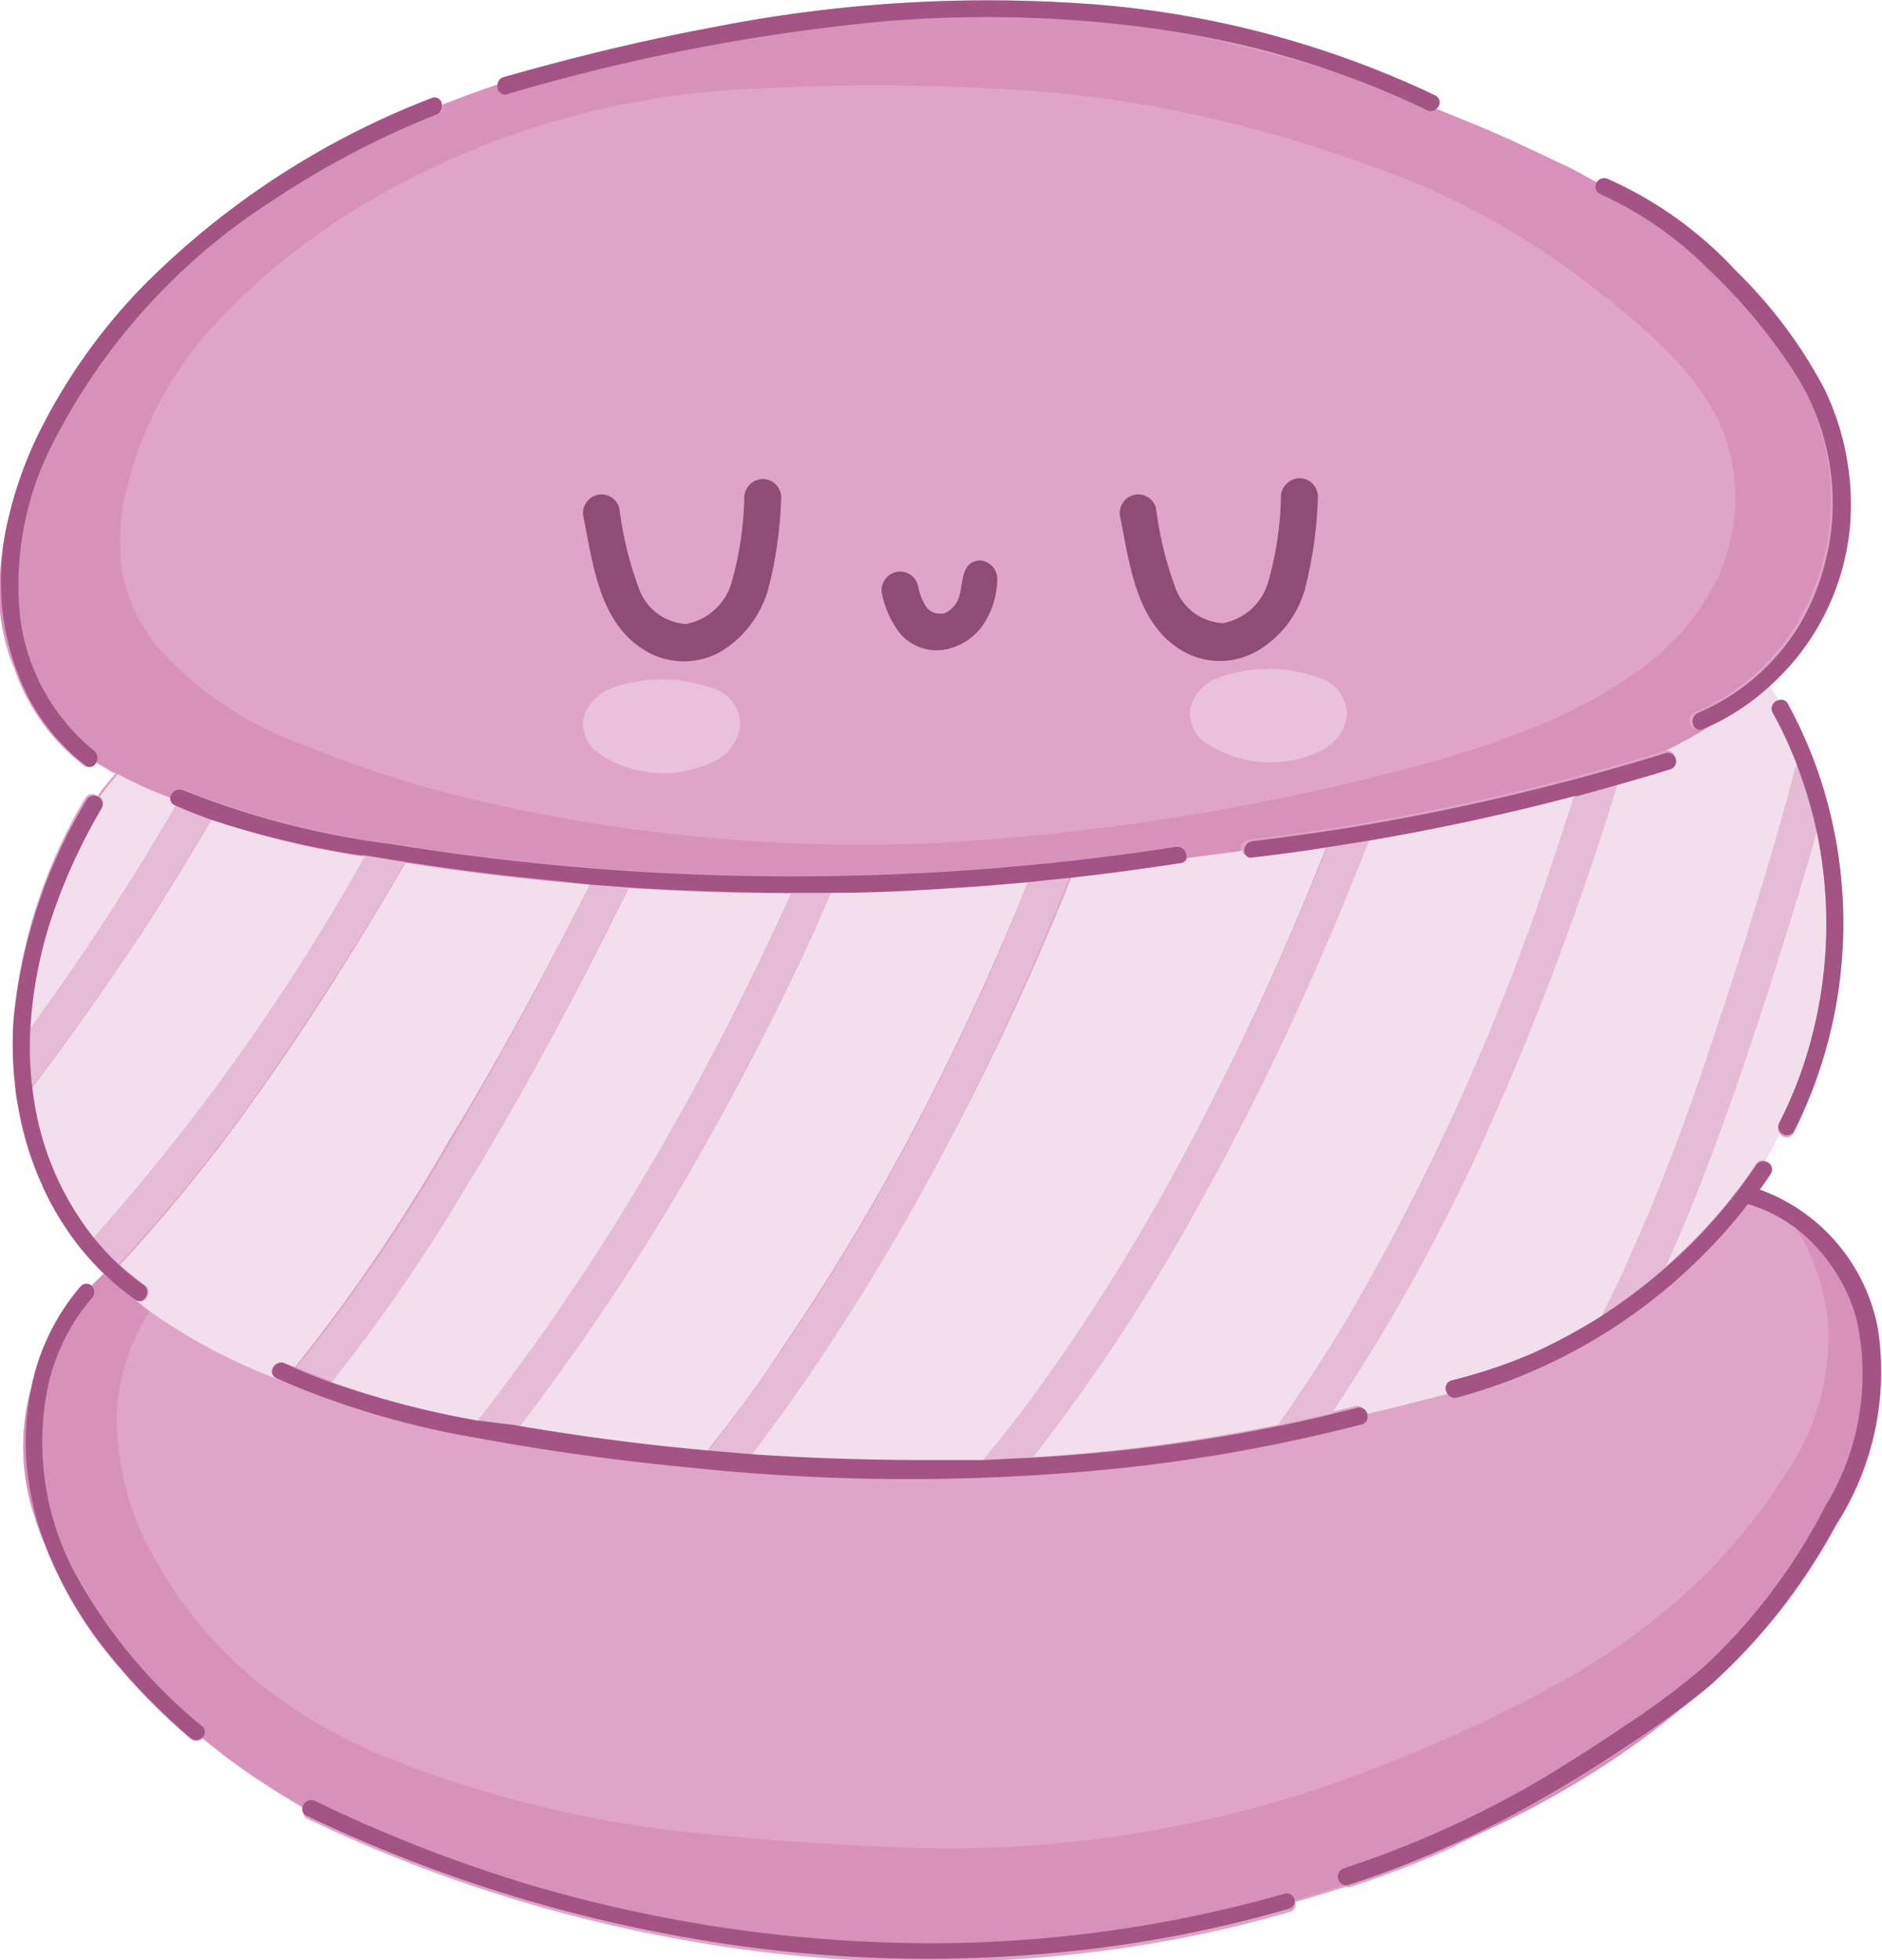 <svg xmlns="http://www.w3.org/2000/svg" viewBox="0 0 70.2 73.13"><defs><style>.cls-1{fill:#dfa5c6;}.cls-2{fill:#d892ba;}.cls-3{fill:#f3dfec;}.cls-4{fill:#e6bbd5;}.cls-5{fill:#8f4d76;}.cls-6{fill:#e9c2da;}.cls-7{fill:#a35484;}</style></defs><g id="Capa_2" data-name="Capa 2"><g id="Capa_3" data-name="Capa 3"><path class="cls-1" d="M70.05,49.6a6.86,6.86,0,0,0-4.41-5.22c.14-.19.28-.39.41-.59a.3.3,0,0,0-.23-.46L66,43c.13-.24.26-.48.38-.72a.3.3,0,0,0,.52,0,17.33,17.33,0,0,0,1.17-12.59,16.5,16.5,0,0,0-1.39-3.37.27.27,0,0,0-.34-.14L66.27,26c-.09-.15-.19-.29-.29-.43a9.13,9.13,0,0,0,3-5.9,9.91,9.91,0,0,0-.95-5.2,17.65,17.65,0,0,0-3.29-4.39A14.51,14.51,0,0,0,60,6.69a.33.33,0,0,0-.44.11v0l-.93-.51L58,6l-.61-.29-1.05-.49-.91-.4-1-.41-.95-.39a.29.29,0,0,0-.05-.49A36.18,36.18,0,0,0,40.64.15a52.81,52.81,0,0,0-14,.86C24,1.5,21.38,2.14,18.78,2.88a.3.3,0,0,0-.22.27c-.7.23-1.39.49-2.08.76a.27.27,0,0,0-.38-.25A30.71,30.71,0,0,0,5.43,10.58,21.6,21.6,0,0,0,1.6,15.86,14.86,14.86,0,0,0,.34,19.23,11.29,11.29,0,0,0,0,21.53c0,.14,0,.28,0,.42s0,.56,0,.84a8.14,8.14,0,0,0,.34,1.63q.13.39.3.78l0,.05a7.73,7.73,0,0,0,2.47,3.3.26.26,0,0,0,.42-.13l.6.36.11.06.08,0c-.24.27-.47.56-.69.86a.3.3,0,0,0-.46.08A19.53,19.53,0,0,0,.51,38a13.71,13.71,0,0,0,.07,2.64c0,.2.05.39.08.59A10.17,10.17,0,0,0,1.48,44a9.86,9.86,0,0,0,.72,1.41,10.29,10.29,0,0,0,1.67,2.1.93.93,0,0,0-.14.14l-.12.11-.2.2A.29.29,0,0,0,3,48a8.32,8.32,0,0,0-1.84,3.81,8.24,8.24,0,0,0,.13,4.79c.05.16.1.32.16.47s.12.32.19.48h0a15.07,15.07,0,0,0,2.34,4.1,23.58,23.58,0,0,0,3.11,3.21.33.33,0,0,0,.46,0l.76.6c.39.3.8.59,1.21.87q.9.6,1.83,1.14a.27.27,0,0,0,.13.39,54.62,54.62,0,0,0,13.94,4.5,51.05,51.05,0,0,0,14.6.55,46.47,46.47,0,0,0,8.09-1.58.29.29,0,0,0,.21-.37c.63-.18,1.25-.37,1.88-.57a.28.28,0,0,0,.18,0,34.71,34.71,0,0,0,3.6-1.38h0C55,68.5,56,68,57,67.5a30.6,30.6,0,0,0,5.68-3.73c.37-.28.74-.57,1.1-.87a22.12,22.12,0,0,0,4.72-6A10.58,10.58,0,0,0,70.05,49.6Z"/><path class="cls-1" d="M9.48,66.26c-.41-.28-.82-.57-1.21-.87C8.66,65.69,9.07,66,9.48,66.26Z"/><path class="cls-1" d="M3.87,47.53a.93.93,0,0,0-.14.14c0-.05.1-.09.15-.14Z"/><path class="cls-1" d="M1.41,57c.06.16.12.32.19.48h0C1.53,57.35,1.47,57.19,1.41,57Z"/><path class="cls-1" d="M3.61,47.78l-.2.2h0C3.48,47.92,3.54,47.85,3.61,47.78Z"/><path class="cls-1" d="M51,52.79a.29.29,0,0,1-.22.32,62,62,0,0,1-8.87,1.62,77.26,77.26,0,0,1-16.09,0c-2.66-.26-5.32-.62-8-1.11A32,32,0,0,1,11,51.67l-.37-.13a21.55,21.55,0,0,1-3.07-1.36,18.51,18.51,0,0,1-2-1.25,8,8,0,0,0-1.21,3.73A10.6,10.6,0,0,0,5.74,58.1a16.13,16.13,0,0,0,3.75,4.55,19.06,19.06,0,0,0,5,2.94,42.9,42.9,0,0,0,12.34,2.87c2.12.22,4.25.35,6.38.44A43.8,43.8,0,0,0,52,65.68a54.82,54.82,0,0,0,5.85-2.77,25.5,25.5,0,0,0,4.89-3.41A22,22,0,0,0,66.6,55a9.11,9.11,0,0,0,1.61-5.6A8.35,8.35,0,0,0,67,45.81a5.56,5.56,0,0,0-1.77-.89h0q-.57.73-1.2,1.41a20.46,20.46,0,0,1-9.72,5.83A.3.3,0,0,1,54,52l-1.17.32C52.2,52.5,51.58,52.65,51,52.79Z"/><path class="cls-1" d="M48.28,70.89h0c.63-.18,1.25-.37,1.88-.57h0C49.53,70.52,48.91,70.71,48.28,70.89Z"/><path class="cls-1" d="M7.51,64.79l.76.6-.76-.6Z"/><path class="cls-1" d="M53.94,68.94h0a33.84,33.84,0,0,0,8.75-5.17h0A33.84,33.84,0,0,1,53.94,68.94Z"/><path class="cls-2" d="M1,54.7a9.93,9.93,0,0,1,.16-2.93,8.24,8.24,0,0,0,.13,4.79c.05.16.1.32.16.47s.12.32.19.48A11.14,11.14,0,0,1,1,54.7Z"/><path class="cls-2" d="M60.62,65.21c-1.06.71-2.14,1.38-3.25,2s-2.26,1.21-3.43,1.73a33.84,33.84,0,0,0,8.75-5.17C62,64.27,61.32,64.75,60.62,65.21Z"/><path class="cls-2" d="M11.76,67.24a54.18,54.18,0,0,0,7.59,3,53,53,0,0,0,14.24,2.29A48,48,0,0,0,47.9,70.65a.3.3,0,0,1,.38.24c.63-.18,1.25-.37,1.88-.57a.33.33,0,0,1,0-.62,37.78,37.78,0,0,0,7.5-3.4c1.06-.61,2.09-1.27,3.11-2a27.2,27.2,0,0,0,2.92-2.2,21.78,21.78,0,0,0,4.42-5.88,9.43,9.43,0,0,0,1.18-7A6.43,6.43,0,0,0,67,45.81a8.35,8.35,0,0,1,1.19,3.57A9.11,9.11,0,0,1,66.6,55a22,22,0,0,1-3.82,4.52,25.5,25.5,0,0,1-4.89,3.41A54.82,54.82,0,0,1,52,65.68,43.8,43.8,0,0,1,33.21,68.9c-2.13-.09-4.26-.22-6.38-.44a42.9,42.9,0,0,1-12.34-2.87,19.06,19.06,0,0,1-5-2.94A16.13,16.13,0,0,1,5.74,58.1a10.6,10.6,0,0,1-1.38-5.44,8,8,0,0,1,1.21-3.73c-.26-.2-.53-.41-.78-.63a9.73,9.73,0,0,1-.91-.77s-.11.09-.15.14l-.12.11c-.07.07-.13.14-.2.2a.32.32,0,0,1,0,.44,7.55,7.55,0,0,0-1.66,3.39,10.4,10.4,0,0,0,1,6.83A19.47,19.47,0,0,0,7.5,64.37a.28.28,0,0,1,0,.42l.76.6c.39.3.8.59,1.21.87q.9.6,1.83,1.14A.33.33,0,0,1,11.76,67.24Z"/><path class="cls-3" d="M66.36,41.94a15.56,15.56,0,0,0,1.24-3.29A16.72,16.72,0,0,0,67.76,31l-.16.58q-1.36,4.66-2.95,9.26c-.76,2.16-1.58,4.32-2.52,6.41a19.48,19.48,0,0,0,3.37-3.82.31.31,0,0,1,.32-.14L66,43c.13-.24.26-.48.38-.72A.3.3,0,0,1,66.36,41.94Z"/><path class="cls-3" d="M.66,41.26A10.17,10.17,0,0,0,1.48,44a12.22,12.22,0,0,1-.81-2.77Z"/><path class="cls-3" d="M35,43.33a83.16,83.16,0,0,1-5.38,8.73c-.53.75-1.07,1.49-1.63,2.23,2.26.16,4.54.24,6.81.22l1.84,0c.65-.78,1.27-1.57,1.87-2.38A75.25,75.25,0,0,0,44.21,43a108,108,0,0,0,4.7-10c.2-.49.4-1,.59-1.46q-1.44.22-2.88.39a.26.26,0,0,1-.3-.21l-2,.26a.24.24,0,0,1-.22.17c-1.37.21-2.75.4-4.13.55-.16.41-.32.81-.49,1.21A101.49,101.49,0,0,1,35,43.33Z"/><path class="cls-3" d="M17.21,44.56a64.42,64.42,0,0,1-4.84,7A34.23,34.23,0,0,0,17.83,53c.28-.35.56-.71.83-1.07a87.66,87.66,0,0,0,6.1-9.27c1.74-3,3.32-6.15,4.76-9.33q-3,0-6.07-.2c-.25.52-.51,1-.77,1.56C21,38,19.18,41.34,17.21,44.56Z"/><path class="cls-3" d="M44.64,45.08a69.56,69.56,0,0,1-5.9,9l-.22.28a64.16,64.16,0,0,0,9.16-1.21Q49,51.28,50.2,49.29A88.48,88.48,0,0,0,58,31.89c.25-.74.49-1.48.73-2.23q-3.79,1-7.66,1.66c-.48,1.22-1,2.44-1.49,3.64A102.82,102.82,0,0,1,44.64,45.08Z"/><path class="cls-3" d="M25.17,44.67a90.17,90.17,0,0,1-5.81,8.57c2.33.39,4.68.7,7,.91,1-1.27,2-2.59,2.86-3.93a84.31,84.31,0,0,0,5.19-8.73c1.45-2.8,2.76-5.68,3.94-8.6-.89.08-1.77.16-2.66.21-1.57.11-3.13.17-4.7.19l-.62,1.38A105.65,105.65,0,0,1,25.17,44.67Z"/><path class="cls-3" d="M3.79,30.15a21.46,21.46,0,0,0-1.92,4.26,16,16,0,0,0-.73,3.94A93.7,93.7,0,0,0,6.59,30h0a.27.27,0,0,1-.17-.25,17.74,17.74,0,0,1-2-.89c-.24.27-.47.56-.69.86A.31.31,0,0,1,3.79,30.15Z"/><path class="cls-3" d="M13.62,31.94l-.17,0a33.68,33.68,0,0,1-5.56-1.36c-.8,1.37-1.64,2.73-2.5,4.07-1.32,2-2.72,4-4.18,5.92a11.52,11.52,0,0,0,.3,1.62,10.83,10.83,0,0,0,2,4L3.65,46A80.38,80.38,0,0,0,13.62,31.94Z"/><path class="cls-3" d="M62.15,28a.32.32,0,0,1,.13.62c-.66.21-1.31.4-2,.59a110,110,0,0,1-5.09,13.48,71.94,71.94,0,0,1-5.57,10l.92-.23a.31.31,0,0,1,.39.3c.62-.14,1.24-.29,1.85-.45L54,52a.31.31,0,0,1,.17-.48,19.47,19.47,0,0,0,3-1,21.47,21.47,0,0,0,2.63-1.42c.22-.44.44-.88.65-1.32a78.13,78.13,0,0,0,3.29-8.37c1-3.08,2-6.18,2.9-9.31.14-.51.28-1,.42-1.56a15.52,15.52,0,0,0-.88-1.9.32.32,0,0,1,.21-.46L66.27,26c-.09-.15-.19-.29-.29-.43a8.86,8.86,0,0,1-1.66,1.17A16.48,16.48,0,0,1,62.15,28Z"/><path class="cls-3" d="M10.6,51.54l0,0-.3-.13c-.38-.18-.05-.73.32-.55L11,51l0,0a65.87,65.87,0,0,0,5.68-8.34C18.61,39.5,20.35,36.27,22,33l-1.13-.09q-2.88-.27-5.75-.72c-1.74,3-3.61,6-5.64,8.83a63.17,63.17,0,0,1-5,6.17,9.41,9.41,0,0,0,.92.75c.34.23,0,.79-.32.55l-.24-.18c.25.22.52.43.78.63a18.51,18.51,0,0,0,2,1.25A21.55,21.55,0,0,0,10.6,51.54Z"/><path class="cls-4" d="M7.89,30.55c-.44-.16-.88-.33-1.3-.52a93.7,93.7,0,0,1-5.45,8.32,12.34,12.34,0,0,0,.07,2.19c1.46-1.92,2.86-3.89,4.18-5.92C6.25,33.28,7.09,31.92,7.89,30.55Z"/><path class="cls-4" d="M.58,40.67c0,.2.05.39.08.59h0A5.81,5.81,0,0,1,.58,40.67Z"/><path class="cls-4" d="M9.45,41c2-2.84,3.9-5.8,5.64-8.83l-1.47-.24A80.38,80.38,0,0,1,3.65,46l-.15.16a9.83,9.83,0,0,0,.93,1A63.17,63.17,0,0,0,9.45,41Z"/><path class="cls-4" d="M10.6,51.54l.37.13-.35-.15Z"/><path class="cls-4" d="M17.21,44.56c2-3.22,3.78-6.53,5.47-9.9.26-.52.52-1,.77-1.56L22,33c-1.62,3.28-3.36,6.51-5.22,9.65A65.87,65.87,0,0,1,11.07,51l0,0c.44.19.88.37,1.33.53A64.42,64.42,0,0,0,17.21,44.56Z"/><path class="cls-4" d="M24.76,42.63a87.66,87.66,0,0,1-6.1,9.27c-.27.36-.55.72-.83,1.07l1.24.22.29.05a90.17,90.17,0,0,0,5.81-8.57,105.65,105.65,0,0,0,5.24-10L31,33.29H29.52C28.08,36.48,26.5,39.61,24.76,42.63Z"/><path class="cls-4" d="M34.45,41.49a84.31,84.31,0,0,1-5.19,8.73c-.91,1.34-1.86,2.66-2.86,3.93l1.63.14c.56-.74,1.1-1.48,1.63-2.23A83.16,83.16,0,0,0,35,43.33a101.49,101.49,0,0,0,4.4-9.39c.17-.4.33-.8.49-1.21l-1.54.16C37.21,35.81,35.9,38.69,34.45,41.49Z"/><path class="cls-4" d="M44.21,43a75.25,75.25,0,0,1-5.66,9.08c-.6.81-1.22,1.6-1.87,2.38l1.84-.09.22-.28a69.56,69.56,0,0,0,5.9-9A102.82,102.82,0,0,0,49.58,35c.52-1.2,1-2.42,1.49-3.64l-1.57.25c-.19.49-.39,1-.59,1.46A108,108,0,0,1,44.21,43Z"/><path class="cls-4" d="M58.73,29.66c-.24.75-.48,1.49-.73,2.23a88.48,88.48,0,0,1-7.8,17.4q-1.19,2-2.52,3.88c.66-.14,1.31-.29,2-.45a71.94,71.94,0,0,0,5.57-10,110,110,0,0,0,5.09-13.48l-1.47.41Z"/><path class="cls-4" d="M64.65,40.88q1.59-4.59,2.95-9.26l.16-.58A16.93,16.93,0,0,0,67,28.52c-.14.52-.28,1.05-.42,1.56-.87,3.13-1.86,6.23-2.9,9.31a78.13,78.13,0,0,1-3.29,8.37c-.21.44-.43.88-.65,1.32a20.73,20.73,0,0,0,2.37-1.79C63.07,45.2,63.89,43,64.65,40.88Z"/><path class="cls-1" d="M.68,25.2l0,.05h0Z"/><path class="cls-1" d="M58,6l.6.3Z"/><path class="cls-1" d="M45.55,4.43A43.69,43.69,0,0,0,37,3.22a78.65,78.65,0,0,0-8.55,0A30.08,30.08,0,0,0,21.1,4.38l-.25.08h-.06a30.59,30.59,0,0,0-7,3.05,25.08,25.08,0,0,0-5.91,4.75,13.75,13.75,0,0,0-3.16,6,7.73,7.73,0,0,0-.12,3.35A6.36,6.36,0,0,0,6,24.28a13.32,13.32,0,0,0,5.25,3.51,42.26,42.26,0,0,0,6.66,2.12,62.65,62.65,0,0,0,17.69,1.52A90,90,0,0,0,51.18,29c3.36-.81,6.88-1.82,9.74-3.85a9.21,9.21,0,0,0,3.16-3.62,7.12,7.12,0,0,0,.26-5.27c-.82-2.16-2.67-3.74-4.41-5.16A29.47,29.47,0,0,0,53.21,7,50.39,50.39,0,0,0,45.55,4.43ZM35.09,22.9Zm-7.48,4.19a1.72,1.72,0,0,1-.89,1.26A4.28,4.28,0,0,1,22.19,28a1.41,1.41,0,0,1-.44-1.14,1.7,1.7,0,0,1,1.13-1.2,5.51,5.51,0,0,1,3.61,0A1.43,1.43,0,0,1,27.61,27.09Zm-.74-2.8a2.8,2.8,0,0,1-2.72,0c-1.78-1-2-3.24-2.38-5a.7.7,0,0,1,.48-.85.69.69,0,0,1,.85.48A13.34,13.34,0,0,0,23.85,22a2,2,0,0,0,1.74,1.33,2.19,2.19,0,0,0,1.69-1.52,12.33,12.33,0,0,0,.48-3.2.71.71,0,0,1,.69-.69.69.69,0,0,1,.69.69A15.53,15.53,0,0,1,28.65,22,4,4,0,0,1,26.87,24.29Zm9.92-1a2.21,2.21,0,0,1-1.59,1,1.78,1.78,0,0,1-1.54-.61A3.52,3.52,0,0,1,33,22.22a.69.69,0,0,1,1.33-.37,2.17,2.17,0,0,0,.27.75.61.61,0,0,0,.56.31l0,0c.26.06.67-.38.68-.61l0,.06c.2-.53,0-1.39.84-1.43a.7.7,0,0,1,.69.69A3.14,3.14,0,0,1,36.79,23.29Zm5-4a.7.7,0,0,1,.48-.85.69.69,0,0,1,.85.48A13.34,13.34,0,0,0,43.87,22a2,2,0,0,0,1.74,1.33,2.18,2.18,0,0,0,1.69-1.52,12.33,12.33,0,0,0,.48-3.2.71.71,0,0,1,.69-.69.69.69,0,0,1,.69.69A15.53,15.53,0,0,1,48.67,22a3.9,3.9,0,0,1-1.78,2.26,2.8,2.8,0,0,1-2.72,0C42.39,23.31,42.15,21.06,41.79,19.27Zm8.45,7.44A1.72,1.72,0,0,1,49.36,28a4.32,4.32,0,0,1-4.54-.36,1.4,1.4,0,0,1-.43-1.14,1.64,1.64,0,0,1,1.13-1.2,5.48,5.48,0,0,1,3.6,0A1.45,1.45,0,0,1,50.24,26.71Z"/><path class="cls-1" d="M56.37,5.25l-.91-.4-1-.41,1,.41Z"/><path class="cls-1" d="M56.37,5.25l1.05.49Z"/><path class="cls-1" d="M.68,25.2q-.17-.39-.3-.78Q.51,24.81.68,25.2Z"/><path class="cls-1" d="M54.51,4.44l-.95-.39h0Z"/><path class="cls-1" d="M18.56,3.15h0c-.7.23-1.39.49-2.08.76h0C17.17,3.64,17.86,3.38,18.56,3.15Z"/><path class="cls-1" d="M6.38,29.77A15.52,15.52,0,0,1,3.6,28.42h0c.26.16.52.32.79.46a17.74,17.74,0,0,0,2,.89Z"/><path class="cls-1" d="M64.32,26.78h0A16.48,16.48,0,0,1,62.15,28h0A16.48,16.48,0,0,0,64.32,26.78Z"/><path class="cls-1" d="M46.32,31.75h0l-2,.26h0Z"/><path class="cls-2" d="M53.19,4.11a32.25,32.25,0,0,0-3.34-1.39c-.73-.24-1.45-.45-2.19-.65-1.46-.4-2.95-.72-4.44-1A45.54,45.54,0,0,0,32.85.81,74,74,0,0,0,19,3.49a.3.3,0,0,1-.39-.34c-.7.23-1.39.49-2.08.76a.34.34,0,0,1-.21.37A33.18,33.18,0,0,0,10.14,7.5a23.26,23.26,0,0,0-8.2,9.1A11.54,11.54,0,0,0,.75,23,7.63,7.63,0,0,0,3.5,28a.34.34,0,0,1,.1.42,15.52,15.52,0,0,0,2.78,1.35.36.36,0,0,1,.49-.31,31.16,31.16,0,0,0,7.71,2,93.41,93.41,0,0,0,14.65,1.21,93.55,93.55,0,0,0,14.67-1.1.35.35,0,0,1,.38.44l2-.26a.35.35,0,0,1,.3-.42c1.16-.14,2.31-.3,3.46-.48a88.63,88.63,0,0,0,12-2.82h0a16.48,16.48,0,0,0,2.17-1.24,7.55,7.55,0,0,1-.81.39c-.38.16-.55-.46-.17-.61a8.19,8.19,0,0,0,3.74-3.22A9,9,0,0,0,67,14a20.75,20.75,0,0,0-3.28-4,13.56,13.56,0,0,0-4-2.77.31.31,0,0,1-.13-.4l-.93-.51L58,6l-.61-.29-1.05-.49-.91-.4-1-.41-.95-.39A.31.31,0,0,1,53.19,4.11Zm6.74,7c1.74,1.42,3.59,3,4.41,5.16a7.12,7.12,0,0,1-.26,5.27,9.21,9.21,0,0,1-3.16,3.62c-2.86,2-6.38,3-9.74,3.85a90,90,0,0,1-15.55,2.4,62.65,62.65,0,0,1-17.69-1.52,42.26,42.26,0,0,1-6.66-2.12A13.32,13.32,0,0,1,6,24.28a6.36,6.36,0,0,1-1.39-2.69,7.73,7.73,0,0,1,.12-3.35,13.75,13.75,0,0,1,3.16-6,25.08,25.08,0,0,1,5.91-4.75,30.59,30.59,0,0,1,7-3h.06l.25-.08a30.08,30.08,0,0,1,7.31-1.11,78.65,78.65,0,0,1,8.55,0,43.69,43.69,0,0,1,8.59,1.21A50.39,50.39,0,0,1,53.21,7,29.47,29.47,0,0,1,59.93,11.13Z"/><path class="cls-2" d="M.07,22.57a10.41,10.41,0,0,1,.27-3.34A11.29,11.29,0,0,0,0,21.53c0,.14,0,.28,0,.42s0,.56,0,.84a8.14,8.14,0,0,0,.34,1.63q.13.39.3.78l0,.05A9.45,9.45,0,0,1,.07,22.57Z"/><path class="cls-5" d="M29.14,18.56a.69.69,0,0,0-.69-.69.71.71,0,0,0-.69.69,12.33,12.33,0,0,1-.48,3.2,2.19,2.19,0,0,1-1.69,1.52A2,2,0,0,1,23.85,22a13.34,13.34,0,0,1-.75-3.05.69.69,0,0,0-.85-.48.7.7,0,0,0-.48.85c.36,1.79.6,4,2.38,5a2.8,2.8,0,0,0,2.72,0A4,4,0,0,0,28.65,22,15.53,15.53,0,0,0,29.14,18.56Z"/><path class="cls-5" d="M46.89,24.29A3.9,3.9,0,0,0,48.67,22a15.53,15.53,0,0,0,.49-3.47.69.69,0,0,0-.69-.69.71.71,0,0,0-.69.69,12.33,12.33,0,0,1-.48,3.2,2.18,2.18,0,0,1-1.69,1.52A2,2,0,0,1,43.87,22a13.34,13.34,0,0,1-.75-3.05.69.69,0,0,0-.85-.48.7.7,0,0,0-.48.85c.36,1.79.6,4,2.38,5A2.8,2.8,0,0,0,46.89,24.29Z"/><path class="cls-5" d="M36.59,20.91c-.79,0-.64.9-.84,1.43l0-.06c0,.23-.42.67-.68.61l0,0a.61.61,0,0,1-.56-.31,2.17,2.17,0,0,1-.27-.75.69.69,0,0,0-1.33.37,3.52,3.52,0,0,0,.67,1.44,1.78,1.78,0,0,0,1.54.61,2.21,2.21,0,0,0,1.59-1,3.14,3.14,0,0,0,.49-1.69A.7.7,0,0,0,36.59,20.91Z"/><path class="cls-5" d="M35.09,22.9Z"/><path class="cls-6" d="M26.49,25.65a5.51,5.51,0,0,0-3.61,0,1.7,1.7,0,0,0-1.13,1.2A1.41,1.41,0,0,0,22.19,28a4.28,4.28,0,0,0,4.53.36,1.72,1.72,0,0,0,.89-1.26A1.43,1.43,0,0,0,26.49,25.65Z"/><path class="cls-6" d="M49.12,25.26a5.48,5.48,0,0,0-3.6,0,1.64,1.64,0,0,0-1.13,1.2,1.4,1.4,0,0,0,.43,1.14,4.32,4.32,0,0,0,4.54.36,1.72,1.72,0,0,0,.88-1.26A1.45,1.45,0,0,0,49.12,25.26Z"/><path class="cls-7" d="M3.5,28A7.63,7.63,0,0,1,.75,23,11.54,11.54,0,0,1,1.94,16.6a23.26,23.26,0,0,1,8.2-9.1,33.18,33.18,0,0,1,6.13-3.22.34.34,0,0,0,.21-.37h0a.27.27,0,0,0-.38-.25A30.71,30.71,0,0,0,5.43,10.58,21.6,21.6,0,0,0,1.6,15.86,14.86,14.86,0,0,0,.34,19.23a10.41,10.41,0,0,0-.27,3.34,9.45,9.45,0,0,0,.64,2.68h0a7.73,7.73,0,0,0,2.47,3.3.26.26,0,0,0,.42-.13h0A.34.34,0,0,0,3.5,28Z"/><path class="cls-7" d="M19,3.49A74,74,0,0,1,32.85.81a45.54,45.54,0,0,1,10.37.28c1,.15,2,.33,3,.56a33.32,33.32,0,0,1,3.66,1.07,32.25,32.25,0,0,1,3.34,1.39.31.31,0,0,0,.37-.06h0a.29.29,0,0,0-.05-.49A36.18,36.18,0,0,0,40.64.15a52.81,52.81,0,0,0-14,.86C24,1.5,21.38,2.14,18.78,2.88a.3.3,0,0,0-.22.27h0A.3.3,0,0,0,19,3.49Z"/><path class="cls-7" d="M59.69,7.24a13.56,13.56,0,0,1,4,2.77A20.75,20.75,0,0,1,67,14a9,9,0,0,1,.09,9.37,8.19,8.19,0,0,1-3.74,3.22c-.38.15-.21.77.17.61a7.55,7.55,0,0,0,.81-.39h0A8.86,8.86,0,0,0,66,25.61a9.13,9.13,0,0,0,3-5.9,9.91,9.91,0,0,0-.95-5.2,17.65,17.65,0,0,0-3.29-4.39A14.51,14.51,0,0,0,60,6.69a.33.33,0,0,0-.44.11v0A.31.31,0,0,0,59.69,7.24Z"/><path class="cls-7" d="M13.45,31.91l.17,0,1.47.24q2.86.45,5.75.72L22,33l1.48.11q3,.19,6.07.2H31c1.57,0,3.13-.08,4.7-.19.89-.05,1.77-.13,2.66-.21l1.54-.16c1.38-.15,2.76-.34,4.13-.55a.24.24,0,0,0,.22-.17h0a.35.35,0,0,0-.38-.44,93.55,93.55,0,0,1-14.67,1.1,93.41,93.41,0,0,1-14.65-1.21,31.16,31.16,0,0,1-7.71-2,.36.36,0,0,0-.49.31h0a.27.27,0,0,0,.17.25h0c.42.19.86.36,1.3.52A33.68,33.68,0,0,0,13.45,31.91Z"/><path class="cls-7" d="M46.62,32q1.44-.16,2.88-.39l1.57-.25q3.87-.66,7.66-1.66l.11,0,1.47-.41c.66-.19,1.31-.38,2-.59a.32.32,0,0,0-.13-.62h0a88.63,88.63,0,0,1-12,2.82c-1.15.18-2.3.34-3.46.48a.35.35,0,0,0-.3.42h0A.26.26,0,0,0,46.62,32Z"/><path class="cls-7" d="M4.79,48.3l.24.18c.34.24.66-.32.32-.55a9.41,9.41,0,0,1-.92-.75,9.83,9.83,0,0,1-.93-1,10.83,10.83,0,0,1-2-4,11.52,11.52,0,0,1-.3-1.62,12.34,12.34,0,0,1-.07-2.19,16,16,0,0,1,.73-3.94,21.46,21.46,0,0,1,1.92-4.26.32.32,0,0,0-.55-.33A19.53,19.53,0,0,0,.51,38a13.71,13.71,0,0,0,.07,2.64,5.81,5.81,0,0,0,.09.58A12.22,12.22,0,0,0,1.48,44a9.86,9.86,0,0,0,.72,1.41,10.29,10.29,0,0,0,1.67,2.1h0A9.73,9.73,0,0,0,4.79,48.3Z"/><path class="cls-7" d="M38.52,54.38l-1.84.09-1.84,0c-2.27,0-4.55-.06-6.81-.22l-1.63-.14c-2.36-.21-4.71-.52-7-.91l-.29-.05L17.83,53a34.23,34.23,0,0,1-5.46-1.42c-.45-.16-.89-.34-1.33-.53l-.4-.18c-.37-.18-.7.37-.32.55l.3.13.35.15a32,32,0,0,0,6.86,1.95c2.63.49,5.29.85,8,1.11a77.26,77.26,0,0,0,16.09,0,62,62,0,0,0,8.87-1.62.29.29,0,0,0,.22-.32.31.31,0,0,0-.39-.3l-.92.23c-.66.16-1.31.31-2,.45A64.16,64.16,0,0,1,38.52,54.38Z"/><path class="cls-7" d="M66.14,26.62a15.52,15.52,0,0,1,.88,1.9A16.93,16.93,0,0,1,67.76,31a16.72,16.72,0,0,1-.16,7.61,15.56,15.56,0,0,1-1.24,3.29.32.32,0,0,0,.55.32,17.33,17.33,0,0,0,1.17-12.59,16.5,16.5,0,0,0-1.39-3.37.27.27,0,0,0-.34-.14A.32.32,0,0,0,66.14,26.62Z"/><path class="cls-7" d="M7.5,64.37a19.47,19.47,0,0,1-4.73-5.73,10.4,10.4,0,0,1-1-6.83,7.55,7.55,0,0,1,1.66-3.39.32.32,0,0,0,0-.44h0A.29.29,0,0,0,3,48a8.32,8.32,0,0,0-1.84,3.81A9.93,9.93,0,0,0,1,54.7a11.14,11.14,0,0,0,.64,2.81h0a15.07,15.07,0,0,0,2.34,4.1,23.58,23.58,0,0,0,3.11,3.21.33.33,0,0,0,.46,0h0A.28.28,0,0,0,7.5,64.37Z"/><path class="cls-7" d="M47.9,70.65a48,48,0,0,1-14.31,1.83,53,53,0,0,1-14.24-2.29,54.18,54.18,0,0,1-7.59-3,.33.33,0,0,0-.45.16.27.27,0,0,0,.13.39,54.62,54.62,0,0,0,13.94,4.5,51.05,51.05,0,0,0,14.6.55,46.47,46.47,0,0,0,8.09-1.58.29.29,0,0,0,.21-.37h0A.3.3,0,0,0,47.9,70.65Z"/><path class="cls-7" d="M70.05,49.6a6.86,6.86,0,0,0-4.41-5.22c.14-.19.28-.39.41-.59a.3.3,0,0,0-.23-.46.31.31,0,0,0-.32.14,19.48,19.48,0,0,1-3.37,3.82,20.73,20.73,0,0,1-2.37,1.79,21.47,21.47,0,0,1-2.63,1.42,19.47,19.47,0,0,1-3,1A.31.31,0,0,0,54,52a.3.3,0,0,0,.34.14A20.46,20.46,0,0,0,64,46.33q.63-.67,1.2-1.41h0a5.56,5.56,0,0,1,1.77.89,6.43,6.43,0,0,1,2.28,3.41,9.43,9.43,0,0,1-1.18,7,21.78,21.78,0,0,1-4.42,5.88,27.2,27.2,0,0,1-2.92,2.2c-1,.69-2.05,1.35-3.11,2a37.78,37.78,0,0,1-7.5,3.4.33.33,0,0,0,0,.62h0a.28.28,0,0,0,.18,0,34.71,34.71,0,0,0,3.6-1.38h0c1.17-.52,2.32-1.1,3.43-1.73s2.19-1.29,3.25-2c.7-.46,1.4-.94,2.07-1.44h0c.37-.28.74-.57,1.1-.87a22.12,22.12,0,0,0,4.72-6A10.58,10.58,0,0,0,70.05,49.6Z"/></g></g></svg>